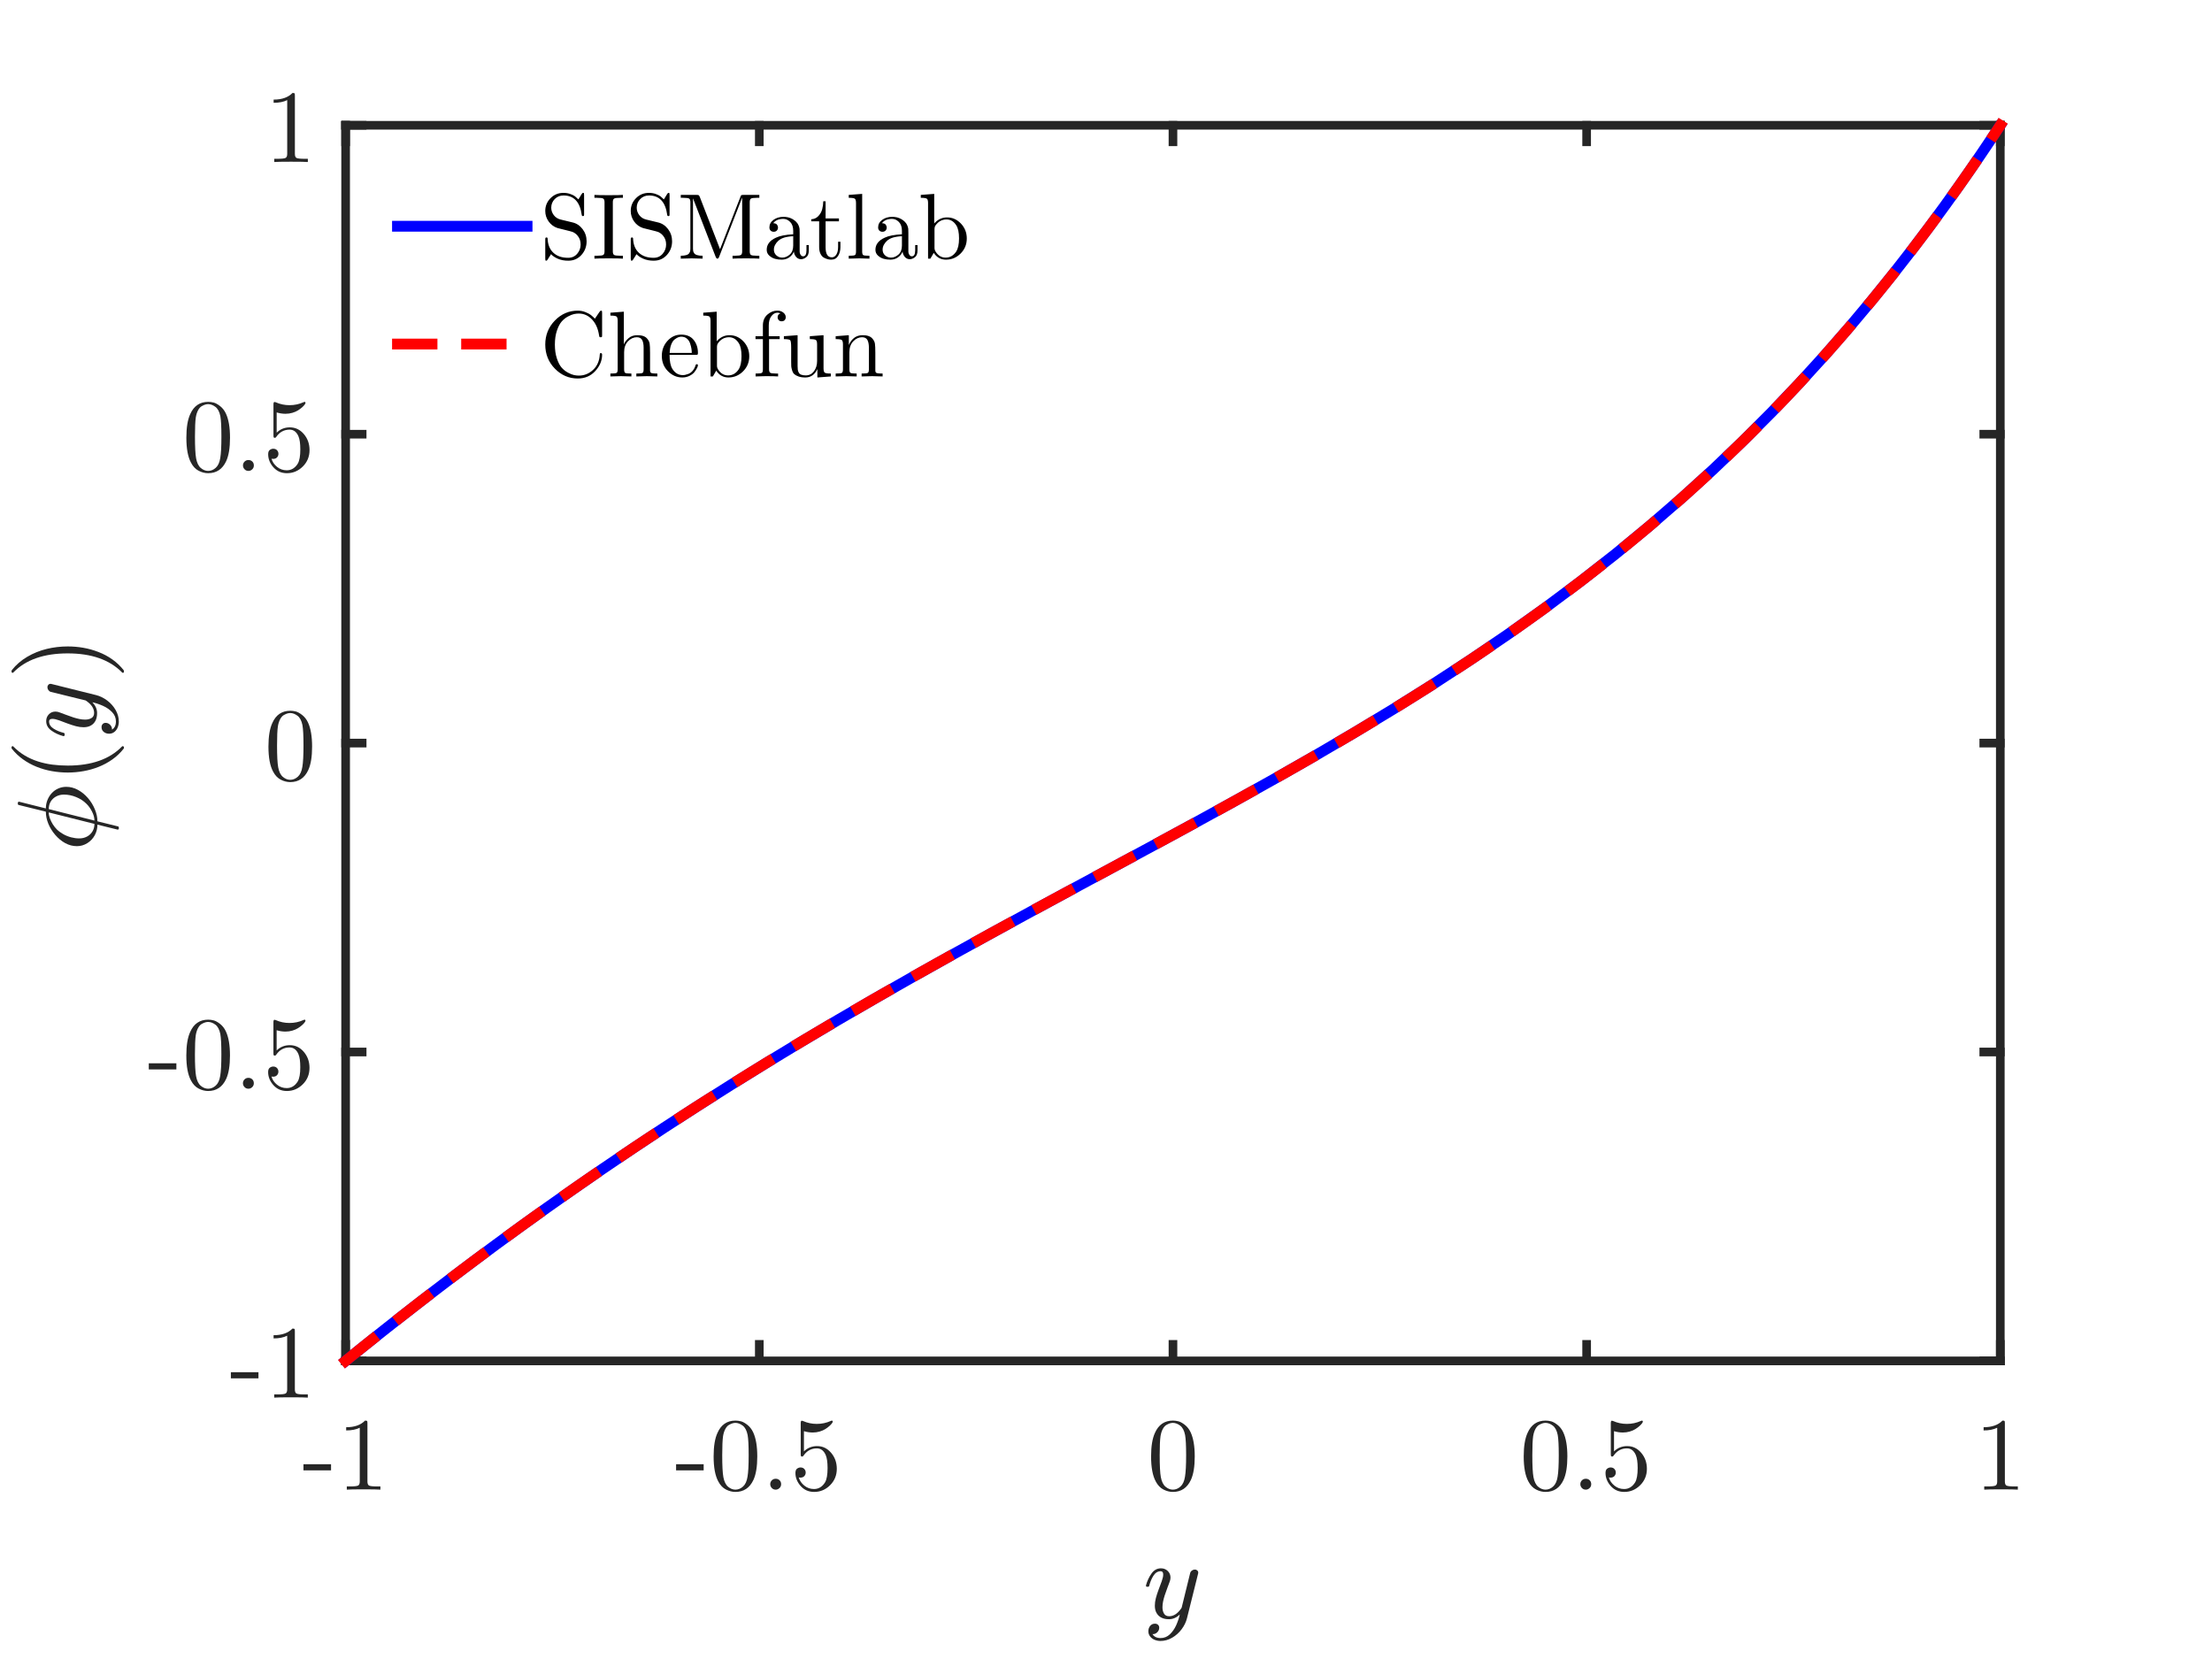 <?xml version="1.0"?>
<!DOCTYPE svg PUBLIC '-//W3C//DTD SVG 1.0//EN'
          'http://www.w3.org/TR/2001/REC-SVG-20010904/DTD/svg10.dtd'>
<svg xmlns:xlink="http://www.w3.org/1999/xlink" style="fill-opacity:1; color-rendering:auto; color-interpolation:auto; text-rendering:auto; stroke:black; stroke-linecap:square; stroke-miterlimit:10; shape-rendering:auto; stroke-opacity:1; fill:black; stroke-dasharray:none; font-weight:normal; stroke-width:1; font-family:'Dialog'; font-style:normal; stroke-linejoin:miter; font-size:12px; stroke-dashoffset:0; image-rendering:auto;" width="512" height="384" xmlns="http://www.w3.org/2000/svg"
><rect width="100%" height="100%" fill="#333333" stroke="none"/><!--Generated by the Batik Graphics2D SVG Generator--><defs id="genericDefs"
  /><g
  ><defs id="defs1"
    ><clipPath clipPathUnits="userSpaceOnUse" id="clipPath1"
      ><path d="M0 0 L512 0 L512 384 L0 384 L0 0 Z"
      /></clipPath
    ></defs
    ><g style="fill:white; stroke:white;"
    ><rect x="0" y="0" width="512" style="clip-path:url(#clipPath1); stroke:none;" height="384"
    /></g
    ><g style="fill:white; text-rendering:optimizeSpeed; color-rendering:optimizeSpeed; image-rendering:optimizeSpeed; shape-rendering:crispEdges; stroke:white; color-interpolation:sRGB;"
    ><rect x="0" width="512" height="384" y="0" style="stroke:none;"
      /><path style="stroke:none;" d="M80 315 L463 315 L463 29 L80 29 Z"
    /></g
    ><g style="fill:rgb(38,38,38); text-rendering:geometricPrecision; image-rendering:optimizeQuality; color-rendering:optimizeQuality; stroke-linejoin:round; stroke:rgb(38,38,38); color-interpolation:linearRGB; stroke-width:2;"
    ><line y2="315" style="fill:none;" x1="80" x2="463" y1="315"
      /><line y2="29" style="fill:none;" x1="80" x2="463" y1="29"
      /><line y2="311.175" style="fill:none;" x1="80" x2="80" y1="315"
      /><line y2="311.175" style="fill:none;" x1="175.75" x2="175.75" y1="315"
      /><line y2="311.175" style="fill:none;" x1="271.5" x2="271.5" y1="315"
      /><line y2="311.175" style="fill:none;" x1="367.25" x2="367.25" y1="315"
      /><line y2="311.175" style="fill:none;" x1="463" x2="463" y1="315"
      /><line y2="32.825" style="fill:none;" x1="80" x2="80" y1="29"
      /><line y2="32.825" style="fill:none;" x1="175.75" x2="175.75" y1="29"
      /><line y2="32.825" style="fill:none;" x1="271.5" x2="271.5" y1="29"
      /><line y2="32.825" style="fill:none;" x1="367.25" x2="367.25" y1="29"
      /><line y2="32.825" style="fill:none;" x1="463" x2="463" y1="29"
    /></g
    ><g transform="translate(80,321.8)" style="font-size:24px; fill:rgb(38,38,38); text-rendering:geometricPrecision; image-rendering:optimizeQuality; color-rendering:optimizeQuality; font-family:'CMU Serif'; stroke:rgb(38,38,38); color-interpolation:linearRGB;"
    ><path style="stroke:none;" d="M-9.76 18.536 L-9.76 17.12 L-3.376 17.12 L-3.376 18.536 ZM0.128 9.296 L0.128 8.552 Q3.008 8.552 4.496 7.016 Q4.904 7.016 4.976 7.112 Q5.048 7.208 5.048 7.64 L5.048 21.104 Q5.048 21.824 5.396 22.04 Q5.744 22.256 7.28 22.256 L8.048 22.256 L8.048 23 Q7.208 22.928 4.16 22.928 Q1.112 22.928 0.272 23 L0.272 22.256 L1.04 22.256 Q2.552 22.256 2.912 22.04 Q3.272 21.824 3.272 21.104 L3.272 8.672 Q2.024 9.296 0.128 9.296 Z"
    /></g
    ><g transform="translate(175.75,321.8)" style="font-size:24px; fill:rgb(38,38,38); text-rendering:geometricPrecision; image-rendering:optimizeQuality; color-rendering:optimizeQuality; font-family:'CMU Serif'; stroke:rgb(38,38,38); color-interpolation:linearRGB;"
    ><path style="stroke:none;" d="M-19.26 18.536 L-19.26 17.12 L-12.876 17.12 L-12.876 18.536 ZM-10.572 15.32 Q-10.572 11.792 -9.684 9.872 Q-8.436 7.016 -5.508 7.016 Q-4.884 7.016 -4.236 7.184 Q-3.588 7.352 -2.76 8 Q-1.932 8.648 -1.428 9.704 Q-0.468 11.744 -0.468 15.32 Q-0.468 18.824 -1.356 20.744 Q-2.652 23.528 -5.532 23.528 Q-6.612 23.528 -7.704 22.976 Q-8.796 22.424 -9.492 21.104 Q-10.572 19.112 -10.572 15.32 ZM-8.58 15.032 Q-8.58 18.656 -8.316 20.096 Q-8.028 21.656 -7.224 22.328 Q-6.42 23 -5.532 23 Q-4.572 23 -3.768 22.28 Q-2.964 21.56 -2.724 20 Q-2.46 18.464 -2.46 15.032 Q-2.46 11.696 -2.7 10.352 Q-3.012 8.792 -3.852 8.168 Q-4.692 7.544 -5.532 7.544 Q-5.844 7.544 -6.18 7.64 Q-6.516 7.736 -6.996 8 Q-7.476 8.264 -7.848 8.936 Q-8.22 9.608 -8.388 10.616 Q-8.58 11.912 -8.58 15.032 ZM2.892 22.616 Q2.532 22.232 2.532 21.728 Q2.532 21.224 2.892 20.852 Q3.252 20.48 3.804 20.48 Q4.332 20.48 4.692 20.828 Q5.052 21.176 5.052 21.728 Q5.052 22.28 4.668 22.64 Q4.284 23 3.804 23 Q3.252 23 2.892 22.616 ZM8.364 19.136 Q8.364 18.416 8.748 18.14 Q9.132 17.864 9.54 17.864 Q10.092 17.864 10.416 18.212 Q10.74 18.56 10.74 19.04 Q10.74 19.52 10.416 19.868 Q10.092 20.216 9.54 20.216 Q9.276 20.216 9.132 20.168 Q9.444 21.272 10.416 22.064 Q11.388 22.856 12.66 22.856 Q14.268 22.856 15.228 21.296 Q15.804 20.288 15.804 18.008 Q15.804 15.992 15.372 14.984 Q14.7 13.448 13.332 13.448 Q11.388 13.448 10.236 15.128 Q10.092 15.344 9.924 15.344 Q9.684 15.344 9.636 15.212 Q9.588 15.08 9.588 14.72 L9.588 7.616 Q9.588 7.04 9.828 7.04 Q9.924 7.04 10.116 7.112 Q11.628 7.784 13.308 7.784 Q15.036 7.784 16.572 7.088 Q16.692 7.016 16.764 7.016 Q17.004 7.016 17.004 7.28 Q17.004 7.376 16.812 7.652 Q16.62 7.928 16.212 8.288 Q15.804 8.648 15.276 8.984 Q14.748 9.32 13.98 9.548 Q13.212 9.776 12.372 9.776 Q11.364 9.776 10.332 9.464 L10.332 14.144 Q11.58 12.92 13.38 12.92 Q15.3 12.92 16.62 14.468 Q17.94 16.016 17.94 18.176 Q17.94 20.432 16.38 21.98 Q14.82 23.528 12.708 23.528 Q10.788 23.528 9.576 22.16 Q8.364 20.792 8.364 19.136 Z"
    /></g
    ><g transform="translate(271.5,321.8)" style="font-size:24px; fill:rgb(38,38,38); text-rendering:geometricPrecision; image-rendering:optimizeQuality; color-rendering:optimizeQuality; font-family:'CMU Serif'; stroke:rgb(38,38,38); color-interpolation:linearRGB;"
    ><path style="stroke:none;" d="M-5.064 15.32 Q-5.064 11.792 -4.176 9.872 Q-2.928 7.016 0 7.016 Q0.624 7.016 1.272 7.184 Q1.92 7.352 2.748 8 Q3.576 8.648 4.08 9.704 Q5.04 11.744 5.04 15.32 Q5.04 18.824 4.152 20.744 Q2.856 23.528 -0.024 23.528 Q-1.104 23.528 -2.196 22.976 Q-3.288 22.424 -3.984 21.104 Q-5.064 19.112 -5.064 15.32 ZM-3.072 15.032 Q-3.072 18.656 -2.808 20.096 Q-2.52 21.656 -1.716 22.328 Q-0.912 23 -0.024 23 Q0.936 23 1.74 22.28 Q2.544 21.56 2.784 20 Q3.048 18.464 3.048 15.032 Q3.048 11.696 2.808 10.352 Q2.496 8.792 1.656 8.168 Q0.816 7.544 -0.024 7.544 Q-0.336 7.544 -0.672 7.64 Q-1.008 7.736 -1.488 8 Q-1.968 8.264 -2.34 8.936 Q-2.712 9.608 -2.88 10.616 Q-3.072 11.912 -3.072 15.032 Z"
    /></g
    ><g transform="translate(367.25,321.8)" style="font-size:24px; fill:rgb(38,38,38); text-rendering:geometricPrecision; image-rendering:optimizeQuality; color-rendering:optimizeQuality; font-family:'CMU Serif'; stroke:rgb(38,38,38); color-interpolation:linearRGB;"
    ><path style="stroke:none;" d="M-14.564 15.32 Q-14.564 11.792 -13.676 9.872 Q-12.428 7.016 -9.5 7.016 Q-8.876 7.016 -8.228 7.184 Q-7.58 7.352 -6.752 8 Q-5.924 8.648 -5.42 9.704 Q-4.46 11.744 -4.46 15.32 Q-4.46 18.824 -5.348 20.744 Q-6.644 23.528 -9.524 23.528 Q-10.604 23.528 -11.696 22.976 Q-12.788 22.424 -13.484 21.104 Q-14.564 19.112 -14.564 15.32 ZM-12.572 15.032 Q-12.572 18.656 -12.308 20.096 Q-12.02 21.656 -11.216 22.328 Q-10.412 23 -9.524 23 Q-8.564 23 -7.76 22.28 Q-6.956 21.56 -6.716 20 Q-6.452 18.464 -6.452 15.032 Q-6.452 11.696 -6.692 10.352 Q-7.004 8.792 -7.844 8.168 Q-8.684 7.544 -9.524 7.544 Q-9.836 7.544 -10.172 7.64 Q-10.508 7.736 -10.988 8 Q-11.468 8.264 -11.84 8.936 Q-12.212 9.608 -12.38 10.616 Q-12.572 11.912 -12.572 15.032 ZM-1.1 22.616 Q-1.46 22.232 -1.46 21.728 Q-1.46 21.224 -1.1 20.852 Q-0.74 20.48 -0.188 20.48 Q0.34 20.48 0.7 20.828 Q1.06 21.176 1.06 21.728 Q1.06 22.28 0.676 22.64 Q0.292 23 -0.188 23 Q-0.74 23 -1.1 22.616 ZM4.372 19.136 Q4.372 18.416 4.756 18.14 Q5.14 17.864 5.548 17.864 Q6.1 17.864 6.424 18.212 Q6.748 18.56 6.748 19.04 Q6.748 19.52 6.424 19.868 Q6.1 20.216 5.548 20.216 Q5.284 20.216 5.14 20.168 Q5.452 21.272 6.424 22.064 Q7.396 22.856 8.668 22.856 Q10.276 22.856 11.236 21.296 Q11.812 20.288 11.812 18.008 Q11.812 15.992 11.38 14.984 Q10.708 13.448 9.34 13.448 Q7.396 13.448 6.244 15.128 Q6.1 15.344 5.932 15.344 Q5.692 15.344 5.644 15.212 Q5.596 15.08 5.596 14.72 L5.596 7.616 Q5.596 7.04 5.836 7.04 Q5.932 7.04 6.124 7.112 Q7.636 7.784 9.316 7.784 Q11.044 7.784 12.58 7.088 Q12.7 7.016 12.772 7.016 Q13.012 7.016 13.012 7.28 Q13.012 7.376 12.82 7.652 Q12.628 7.928 12.22 8.288 Q11.812 8.648 11.284 8.984 Q10.756 9.32 9.988 9.548 Q9.22 9.776 8.38 9.776 Q7.372 9.776 6.34 9.464 L6.34 14.144 Q7.588 12.92 9.388 12.92 Q11.308 12.92 12.628 14.468 Q13.948 16.016 13.948 18.176 Q13.948 20.432 12.388 21.98 Q10.828 23.528 8.716 23.528 Q6.796 23.528 5.584 22.16 Q4.372 20.792 4.372 19.136 Z"
    /></g
    ><g transform="translate(463,321.8)" style="font-size:24px; fill:rgb(38,38,38); text-rendering:geometricPrecision; image-rendering:optimizeQuality; color-rendering:optimizeQuality; font-family:'CMU Serif'; stroke:rgb(38,38,38); color-interpolation:linearRGB;"
    ><path style="stroke:none;" d="M-3.864 9.296 L-3.864 8.552 Q-0.984 8.552 0.504 7.016 Q0.912 7.016 0.984 7.112 Q1.056 7.208 1.056 7.64 L1.056 21.104 Q1.056 21.824 1.404 22.04 Q1.752 22.256 3.288 22.256 L4.056 22.256 L4.056 23 Q3.216 22.928 0.168 22.928 Q-2.88 22.928 -3.72 23 L-3.72 22.256 L-2.952 22.256 Q-1.44 22.256 -1.08 22.04 Q-0.72 21.824 -0.72 21.104 L-0.72 8.672 Q-1.968 9.296 -3.864 9.296 Z"
    /></g
    ><g transform="translate(271.5,352.32)" style="font-size:26.4px; fill:rgb(38,38,38); text-rendering:geometricPrecision; image-rendering:optimizeQuality; color-rendering:optimizeQuality; font-family:'mwa_cmmi10'; stroke:rgb(38,38,38); color-interpolation:linearRGB;"
    ><path style="stroke:none;" d="M-4.758 25.895 Q-4.211 26.832 -2.852 26.832 Q-1.633 26.832 -0.727 25.973 Q0.18 25.113 0.734 23.887 Q1.289 22.66 1.586 21.379 Q0.43 22.473 -0.914 22.473 Q-1.945 22.473 -2.664 22.113 Q-3.383 21.754 -3.789 21.051 Q-4.195 20.348 -4.195 19.348 Q-4.195 18.488 -3.961 17.598 Q-3.727 16.707 -3.32 15.606 Q-2.914 14.504 -2.602 13.691 Q-2.258 12.738 -2.258 12.129 Q-2.258 11.363 -2.836 11.363 Q-3.867 11.363 -4.531 12.418 Q-5.195 13.473 -5.508 14.785 Q-5.555 14.957 -5.727 14.957 L-6.023 14.957 Q-6.242 14.957 -6.242 14.707 L-6.242 14.629 Q-5.82 13.082 -4.961 11.887 Q-4.102 10.691 -2.773 10.691 Q-1.852 10.691 -1.211 11.301 Q-0.57 11.91 -0.57 12.848 Q-0.57 13.332 -0.789 13.863 Q-0.898 14.176 -1.305 15.246 Q-1.711 16.317 -1.93 17.012 Q-2.148 17.707 -2.289 18.379 Q-2.43 19.051 -2.43 19.723 Q-2.43 20.582 -2.062 21.184 Q-1.695 21.785 -0.883 21.785 Q0.727 21.785 2.008 19.817 L3.977 11.801 Q4.055 11.457 4.375 11.215 Q4.695 10.973 5.07 10.973 Q5.383 10.973 5.617 11.176 Q5.852 11.379 5.852 11.707 Q5.852 11.848 5.82 11.91 L3.242 22.254 Q2.914 23.582 2 24.801 Q1.086 26.02 -0.203 26.762 Q-1.492 27.504 -2.898 27.504 Q-3.57 27.504 -4.227 27.246 Q-4.883 26.988 -5.289 26.465 Q-5.695 25.942 -5.695 25.254 Q-5.695 24.535 -5.281 24.02 Q-4.867 23.504 -4.164 23.504 Q-3.742 23.504 -3.461 23.762 Q-3.18 24.02 -3.18 24.442 Q-3.18 25.035 -3.625 25.481 Q-4.07 25.926 -4.664 25.926 Q-4.68 25.91 -4.711 25.902 Q-4.742 25.895 -4.758 25.895 Z"
    /></g
    ><g style="fill:rgb(38,38,38); text-rendering:geometricPrecision; image-rendering:optimizeQuality; color-rendering:optimizeQuality; stroke-linejoin:round; stroke:rgb(38,38,38); color-interpolation:linearRGB; stroke-width:2;"
    ><line y2="29" style="fill:none;" x1="80" x2="80" y1="315"
      /><line y2="29" style="fill:none;" x1="463" x2="463" y1="315"
      /><line y2="315" style="fill:none;" x1="80" x2="83.825" y1="315"
      /><line y2="243.5" style="fill:none;" x1="80" x2="83.825" y1="243.5"
      /><line y2="172" style="fill:none;" x1="80" x2="83.825" y1="172"
      /><line y2="100.5" style="fill:none;" x1="80" x2="83.825" y1="100.5"
      /><line y2="29" style="fill:none;" x1="80" x2="83.825" y1="29"
      /><line y2="315" style="fill:none;" x1="463" x2="459.175" y1="315"
      /><line y2="243.5" style="fill:none;" x1="463" x2="459.175" y1="243.5"
      /><line y2="172" style="fill:none;" x1="463" x2="459.175" y1="172"
      /><line y2="100.5" style="fill:none;" x1="463" x2="459.175" y1="100.5"
      /><line y2="29" style="fill:none;" x1="463" x2="459.175" y1="29"
    /></g
    ><g transform="translate(73.2,315)" style="font-size:24px; fill:rgb(38,38,38); text-rendering:geometricPrecision; image-rendering:optimizeQuality; color-rendering:optimizeQuality; font-family:'CMU Serif'; stroke:rgb(38,38,38); color-interpolation:linearRGB;"
    ><path style="stroke:none;" d="M-19.76 4.036 L-19.76 2.62 L-13.376 2.62 L-13.376 4.036 ZM-9.872 -5.204 L-9.872 -5.948 Q-6.992 -5.948 -5.504 -7.484 Q-5.096 -7.484 -5.024 -7.388 Q-4.952 -7.292 -4.952 -6.86 L-4.952 6.604 Q-4.952 7.324 -4.604 7.54 Q-4.256 7.756 -2.72 7.756 L-1.952 7.756 L-1.952 8.5 Q-2.792 8.428 -5.84 8.428 Q-8.888 8.428 -9.728 8.5 L-9.728 7.756 L-8.96 7.756 Q-7.448 7.756 -7.088 7.54 Q-6.728 7.324 -6.728 6.604 L-6.728 -5.828 Q-7.976 -5.204 -9.872 -5.204 Z"
    /></g
    ><g transform="translate(73.2,243.5)" style="font-size:24px; fill:rgb(38,38,38); text-rendering:geometricPrecision; image-rendering:optimizeQuality; color-rendering:optimizeQuality; font-family:'CMU Serif'; stroke:rgb(38,38,38); color-interpolation:linearRGB;"
    ><path style="stroke:none;" d="M-38.76 4.036 L-38.76 2.62 L-32.376 2.62 L-32.376 4.036 ZM-30.072 0.82 Q-30.072 -2.708 -29.184 -4.628 Q-27.936 -7.484 -25.008 -7.484 Q-24.384 -7.484 -23.736 -7.316 Q-23.088 -7.148 -22.26 -6.5 Q-21.432 -5.852 -20.928 -4.796 Q-19.968 -2.756 -19.968 0.82 Q-19.968 4.324 -20.856 6.244 Q-22.152 9.028 -25.032 9.028 Q-26.112 9.028 -27.204 8.476 Q-28.296 7.924 -28.992 6.604 Q-30.072 4.612 -30.072 0.82 ZM-28.08 0.532 Q-28.08 4.156 -27.816 5.596 Q-27.528 7.156 -26.724 7.828 Q-25.92 8.5 -25.032 8.5 Q-24.072 8.5 -23.268 7.78 Q-22.464 7.06 -22.224 5.5 Q-21.96 3.964 -21.96 0.532 Q-21.96 -2.804 -22.2 -4.148 Q-22.512 -5.708 -23.352 -6.332 Q-24.192 -6.956 -25.032 -6.956 Q-25.344 -6.956 -25.68 -6.86 Q-26.016 -6.764 -26.496 -6.5 Q-26.976 -6.236 -27.348 -5.564 Q-27.72 -4.892 -27.888 -3.884 Q-28.08 -2.588 -28.08 0.532 ZM-16.608 8.116 Q-16.968 7.732 -16.968 7.228 Q-16.968 6.724 -16.608 6.352 Q-16.248 5.98 -15.696 5.98 Q-15.168 5.98 -14.808 6.328 Q-14.448 6.676 -14.448 7.228 Q-14.448 7.78 -14.832 8.14 Q-15.216 8.5 -15.696 8.5 Q-16.248 8.5 -16.608 8.116 ZM-11.136 4.636 Q-11.136 3.916 -10.752 3.64 Q-10.368 3.364 -9.96 3.364 Q-9.408 3.364 -9.084 3.712 Q-8.76 4.06 -8.76 4.54 Q-8.76 5.02 -9.084 5.368 Q-9.408 5.716 -9.96 5.716 Q-10.224 5.716 -10.368 5.668 Q-10.056 6.772 -9.084 7.564 Q-8.112 8.356 -6.84 8.356 Q-5.232 8.356 -4.272 6.796 Q-3.696 5.788 -3.696 3.508 Q-3.696 1.492 -4.128 0.484 Q-4.8 -1.052 -6.168 -1.052 Q-8.112 -1.052 -9.264 0.628 Q-9.408 0.844 -9.576 0.844 Q-9.816 0.844 -9.864 0.712 Q-9.912 0.58 -9.912 0.22 L-9.912 -6.884 Q-9.912 -7.46 -9.672 -7.46 Q-9.576 -7.46 -9.384 -7.388 Q-7.872 -6.716 -6.192 -6.716 Q-4.464 -6.716 -2.928 -7.412 Q-2.808 -7.484 -2.736 -7.484 Q-2.496 -7.484 -2.496 -7.22 Q-2.496 -7.124 -2.688 -6.848 Q-2.88 -6.572 -3.288 -6.212 Q-3.696 -5.852 -4.224 -5.516 Q-4.752 -5.18 -5.52 -4.952 Q-6.288 -4.724 -7.128 -4.724 Q-8.136 -4.724 -9.168 -5.036 L-9.168 -0.356 Q-7.92 -1.58 -6.12 -1.58 Q-4.2 -1.58 -2.88 -0.032 Q-1.56 1.516 -1.56 3.676 Q-1.56 5.932 -3.12 7.48 Q-4.68 9.028 -6.792 9.028 Q-8.712 9.028 -9.924 7.66 Q-11.136 6.292 -11.136 4.636 Z"
    /></g
    ><g transform="translate(73.2,172)" style="font-size:24px; fill:rgb(38,38,38); text-rendering:geometricPrecision; image-rendering:optimizeQuality; color-rendering:optimizeQuality; font-family:'CMU Serif'; stroke:rgb(38,38,38); color-interpolation:linearRGB;"
    ><path style="stroke:none;" d="M-11.064 0.82 Q-11.064 -2.708 -10.176 -4.628 Q-8.928 -7.484 -6 -7.484 Q-5.376 -7.484 -4.728 -7.316 Q-4.08 -7.148 -3.252 -6.5 Q-2.424 -5.852 -1.92 -4.796 Q-0.96 -2.756 -0.96 0.82 Q-0.96 4.324 -1.848 6.244 Q-3.144 9.028 -6.024 9.028 Q-7.104 9.028 -8.196 8.476 Q-9.288 7.924 -9.984 6.604 Q-11.064 4.612 -11.064 0.82 ZM-9.072 0.532 Q-9.072 4.156 -8.808 5.596 Q-8.52 7.156 -7.716 7.828 Q-6.912 8.5 -6.024 8.5 Q-5.064 8.5 -4.26 7.78 Q-3.456 7.06 -3.216 5.5 Q-2.952 3.964 -2.952 0.532 Q-2.952 -2.804 -3.192 -4.148 Q-3.504 -5.708 -4.344 -6.332 Q-5.184 -6.956 -6.024 -6.956 Q-6.336 -6.956 -6.672 -6.86 Q-7.008 -6.764 -7.488 -6.5 Q-7.968 -6.236 -8.34 -5.564 Q-8.712 -4.892 -8.88 -3.884 Q-9.072 -2.588 -9.072 0.532 Z"
    /></g
    ><g transform="translate(73.2,100.5)" style="font-size:24px; fill:rgb(38,38,38); text-rendering:geometricPrecision; image-rendering:optimizeQuality; color-rendering:optimizeQuality; font-family:'CMU Serif'; stroke:rgb(38,38,38); color-interpolation:linearRGB;"
    ><path style="stroke:none;" d="M-30.064 0.82 Q-30.064 -2.708 -29.176 -4.628 Q-27.928 -7.484 -25 -7.484 Q-24.376 -7.484 -23.728 -7.316 Q-23.08 -7.148 -22.252 -6.5 Q-21.424 -5.852 -20.92 -4.796 Q-19.96 -2.756 -19.96 0.82 Q-19.96 4.324 -20.848 6.244 Q-22.144 9.028 -25.024 9.028 Q-26.104 9.028 -27.196 8.476 Q-28.288 7.924 -28.984 6.604 Q-30.064 4.612 -30.064 0.82 ZM-28.072 0.532 Q-28.072 4.156 -27.808 5.596 Q-27.52 7.156 -26.716 7.828 Q-25.912 8.5 -25.024 8.5 Q-24.064 8.5 -23.26 7.78 Q-22.456 7.06 -22.216 5.5 Q-21.952 3.964 -21.952 0.532 Q-21.952 -2.804 -22.192 -4.148 Q-22.504 -5.708 -23.344 -6.332 Q-24.184 -6.956 -25.024 -6.956 Q-25.336 -6.956 -25.672 -6.86 Q-26.008 -6.764 -26.488 -6.5 Q-26.968 -6.236 -27.34 -5.564 Q-27.712 -4.892 -27.88 -3.884 Q-28.072 -2.588 -28.072 0.532 ZM-16.6 8.116 Q-16.96 7.732 -16.96 7.228 Q-16.96 6.724 -16.6 6.352 Q-16.24 5.98 -15.688 5.98 Q-15.16 5.98 -14.8 6.328 Q-14.44 6.676 -14.44 7.228 Q-14.44 7.78 -14.824 8.14 Q-15.208 8.5 -15.688 8.5 Q-16.24 8.5 -16.6 8.116 ZM-11.128 4.636 Q-11.128 3.916 -10.744 3.64 Q-10.36 3.364 -9.952 3.364 Q-9.4 3.364 -9.076 3.712 Q-8.752 4.06 -8.752 4.54 Q-8.752 5.02 -9.076 5.368 Q-9.4 5.716 -9.952 5.716 Q-10.216 5.716 -10.36 5.668 Q-10.048 6.772 -9.076 7.564 Q-8.104 8.356 -6.832 8.356 Q-5.224 8.356 -4.264 6.796 Q-3.688 5.788 -3.688 3.508 Q-3.688 1.492 -4.12 0.484 Q-4.792 -1.052 -6.16 -1.052 Q-8.104 -1.052 -9.256 0.628 Q-9.4 0.844 -9.568 0.844 Q-9.808 0.844 -9.856 0.712 Q-9.904 0.58 -9.904 0.22 L-9.904 -6.884 Q-9.904 -7.46 -9.664 -7.46 Q-9.568 -7.46 -9.376 -7.388 Q-7.864 -6.716 -6.184 -6.716 Q-4.456 -6.716 -2.92 -7.412 Q-2.8 -7.484 -2.728 -7.484 Q-2.488 -7.484 -2.488 -7.22 Q-2.488 -7.124 -2.68 -6.848 Q-2.872 -6.572 -3.28 -6.212 Q-3.688 -5.852 -4.216 -5.516 Q-4.744 -5.18 -5.512 -4.952 Q-6.28 -4.724 -7.12 -4.724 Q-8.128 -4.724 -9.16 -5.036 L-9.16 -0.356 Q-7.912 -1.58 -6.112 -1.58 Q-4.192 -1.58 -2.872 -0.032 Q-1.552 1.516 -1.552 3.676 Q-1.552 5.932 -3.112 7.48 Q-4.672 9.028 -6.784 9.028 Q-8.704 9.028 -9.916 7.66 Q-11.128 6.292 -11.128 4.636 Z"
    /></g
    ><g transform="translate(73.2,29)" style="font-size:24px; fill:rgb(38,38,38); text-rendering:geometricPrecision; image-rendering:optimizeQuality; color-rendering:optimizeQuality; font-family:'CMU Serif'; stroke:rgb(38,38,38); color-interpolation:linearRGB;"
    ><path style="stroke:none;" d="M-9.864 -5.204 L-9.864 -5.948 Q-6.984 -5.948 -5.496 -7.484 Q-5.088 -7.484 -5.016 -7.388 Q-4.944 -7.292 -4.944 -6.86 L-4.944 6.604 Q-4.944 7.324 -4.596 7.54 Q-4.248 7.756 -2.712 7.756 L-1.944 7.756 L-1.944 8.5 Q-2.784 8.428 -5.832 8.428 Q-8.88 8.428 -9.72 8.5 L-9.72 7.756 L-8.952 7.756 Q-7.44 7.756 -7.08 7.54 Q-6.72 7.324 -6.72 6.604 L-6.72 -5.828 Q-7.968 -5.204 -9.864 -5.204 Z"
    /></g
    ><g transform="translate(31.68,172) rotate(-90)" style="font-size:26.4px; fill:rgb(38,38,38); text-rendering:geometricPrecision; image-rendering:optimizeQuality; color-rendering:optimizeQuality; font-family:'mwb_cmmi10'; stroke:rgb(38,38,38); color-interpolation:linearRGB;"
    ><path style="stroke:none;" d="M-20.03 -4.442 L-18.874 -9.129 Q-20.186 -9.129 -21.327 -9.746 Q-22.468 -10.364 -23.163 -11.473 Q-23.858 -12.582 -23.858 -13.879 Q-23.858 -15.285 -23.163 -16.567 Q-22.468 -17.848 -21.249 -18.895 Q-20.03 -19.942 -18.64 -20.504 Q-17.249 -21.067 -15.874 -21.067 L-14.311 -27.395 Q-14.264 -27.551 -14.108 -27.551 L-13.796 -27.551 Q-13.686 -27.551 -13.624 -27.457 Q-13.561 -27.363 -13.561 -27.285 L-15.124 -21.067 Q-14.139 -21.067 -13.226 -20.715 Q-12.311 -20.363 -11.608 -19.723 Q-10.905 -19.082 -10.514 -18.207 Q-10.124 -17.332 -10.124 -16.348 Q-10.124 -14.942 -10.819 -13.66 Q-11.514 -12.379 -12.694 -11.348 Q-13.874 -10.317 -15.327 -9.723 Q-16.78 -9.129 -18.108 -9.129 L-19.296 -4.317 Q-19.358 -4.176 -19.515 -4.176 L-19.827 -4.176 Q-19.921 -4.176 -19.976 -4.27 Q-20.03 -4.364 -20.03 -4.442 ZM-18.702 -9.817 L-16.046 -20.395 Q-16.718 -20.395 -17.436 -20.129 Q-18.155 -19.863 -18.796 -19.457 Q-19.436 -19.051 -19.968 -18.535 Q-20.593 -17.895 -21.077 -17.035 Q-21.561 -16.176 -21.811 -15.215 Q-22.061 -14.254 -22.061 -13.332 Q-22.061 -12.348 -21.64 -11.551 Q-21.218 -10.754 -20.452 -10.285 Q-19.686 -9.817 -18.702 -9.817 ZM-17.936 -9.817 Q-16.952 -9.817 -15.851 -10.379 Q-14.749 -10.942 -14.03 -11.692 Q-13.061 -12.66 -12.491 -14.059 Q-11.921 -15.457 -11.921 -16.895 Q-11.921 -17.863 -12.343 -18.668 Q-12.764 -19.473 -13.522 -19.934 Q-14.28 -20.395 -15.28 -20.395 L-17.936 -9.817 Z"
      /><path style="stroke:none;" d="M-1.284 -3.051 Q-2.738 -4.192 -3.784 -5.676 Q-4.831 -7.16 -5.495 -8.832 Q-6.16 -10.504 -6.488 -12.332 Q-6.816 -14.16 -6.816 -16.004 Q-6.816 -17.863 -6.488 -19.692 Q-6.16 -21.52 -5.48 -23.215 Q-4.8 -24.91 -3.745 -26.379 Q-2.691 -27.848 -1.284 -28.957 Q-1.284 -29.004 -1.159 -29.004 L-0.909 -29.004 Q-0.847 -29.004 -0.777 -28.934 Q-0.706 -28.863 -0.706 -28.77 Q-0.706 -28.66 -0.769 -28.613 Q-2.034 -27.363 -2.878 -25.942 Q-3.722 -24.52 -4.238 -22.918 Q-4.753 -21.317 -4.98 -19.59 Q-5.206 -17.863 -5.206 -16.004 Q-5.206 -7.739 -0.784 -3.442 Q-0.706 -3.379 -0.706 -3.239 Q-0.706 -3.176 -0.777 -3.09 Q-0.847 -3.004 -0.909 -3.004 L-1.159 -3.004 Q-1.284 -3.004 -1.284 -3.051 Z"
      /><path style="stroke:none;" d="M3.107 -5.785 Q3.654 -4.848 5.013 -4.848 Q6.232 -4.848 7.138 -5.707 Q8.045 -6.567 8.599 -7.793 Q9.154 -9.02 9.451 -10.301 Q8.295 -9.207 6.951 -9.207 Q5.92 -9.207 5.201 -9.567 Q4.482 -9.926 4.076 -10.629 Q3.67 -11.332 3.67 -12.332 Q3.67 -13.192 3.904 -14.082 Q4.138 -14.973 4.545 -16.074 Q4.951 -17.176 5.263 -17.988 Q5.607 -18.942 5.607 -19.551 Q5.607 -20.317 5.029 -20.317 Q3.998 -20.317 3.334 -19.262 Q2.67 -18.207 2.357 -16.895 Q2.31 -16.723 2.139 -16.723 L1.842 -16.723 Q1.623 -16.723 1.623 -16.973 L1.623 -17.051 Q2.045 -18.598 2.904 -19.793 Q3.764 -20.988 5.092 -20.988 Q6.013 -20.988 6.654 -20.379 Q7.295 -19.77 7.295 -18.832 Q7.295 -18.348 7.076 -17.817 Q6.967 -17.504 6.56 -16.434 Q6.154 -15.364 5.935 -14.668 Q5.717 -13.973 5.576 -13.301 Q5.435 -12.629 5.435 -11.957 Q5.435 -11.098 5.803 -10.496 Q6.17 -9.895 6.982 -9.895 Q8.592 -9.895 9.873 -11.864 L11.842 -19.879 Q11.92 -20.223 12.24 -20.465 Q12.56 -20.707 12.935 -20.707 Q13.248 -20.707 13.482 -20.504 Q13.717 -20.301 13.717 -19.973 Q13.717 -19.832 13.685 -19.77 L11.107 -9.426 Q10.779 -8.098 9.865 -6.879 Q8.951 -5.66 7.662 -4.918 Q6.373 -4.176 4.967 -4.176 Q4.295 -4.176 3.639 -4.434 Q2.982 -4.692 2.576 -5.215 Q2.17 -5.739 2.17 -6.426 Q2.17 -7.145 2.584 -7.66 Q2.998 -8.176 3.701 -8.176 Q4.123 -8.176 4.404 -7.918 Q4.685 -7.66 4.685 -7.239 Q4.685 -6.645 4.24 -6.199 Q3.795 -5.754 3.201 -5.754 Q3.185 -5.77 3.154 -5.777 Q3.123 -5.785 3.107 -5.785 Z"
      /><path style="stroke:none;" d="M16.498 -3.004 Q16.263 -3.004 16.263 -3.239 Q16.263 -3.348 16.326 -3.395 Q20.763 -7.739 20.763 -16.004 Q20.763 -24.27 16.373 -28.567 Q16.263 -28.629 16.263 -28.77 Q16.263 -28.863 16.334 -28.934 Q16.404 -29.004 16.498 -29.004 L16.748 -29.004 Q16.81 -29.004 16.873 -28.957 Q18.732 -27.488 19.974 -25.379 Q21.217 -23.27 21.795 -20.879 Q22.373 -18.488 22.373 -16.004 Q22.373 -14.16 22.06 -12.379 Q21.748 -10.598 21.076 -8.864 Q20.404 -7.129 19.357 -5.66 Q18.31 -4.192 16.873 -3.051 Q16.81 -3.004 16.748 -3.004 L16.498 -3.004 Z"
    /></g
    ><g style="stroke-linecap:butt; fill:blue; text-rendering:geometricPrecision; image-rendering:optimizeQuality; color-rendering:optimizeQuality; stroke-linejoin:round; stroke:blue; color-interpolation:linearRGB; stroke-width:2.5;"
    ><path d="M462.942 29.088 L462.481 29.788 L461.56 31.18 L460.181 33.246 L458.347 35.958 L456.063 39.284 L453.335 43.183 L450.168 47.607 L446.571 52.506 L442.553 57.823 L438.122 63.502 L433.289 69.484 L428.067 75.711 L422.468 82.126 L416.505 88.674 L410.193 95.303 L403.547 101.968 L396.583 108.625 L389.317 115.239 L381.767 121.778 L373.952 128.218 L365.89 134.539 L357.601 140.728 L349.104 146.778 L340.42 152.687 L331.57 158.455 L322.575 164.09 L313.458 169.602 L304.239 175.001 L294.942 180.304 L285.588 185.524 L276.2 190.678 L266.8 195.781 L257.412 200.848 L248.058 205.893 L238.761 210.927 L229.542 215.958 L220.424 220.992 L211.43 226.032 L202.58 231.077 L193.896 236.125 L185.399 241.167 L177.11 246.195 L169.048 251.195 L161.233 256.151 L153.683 261.048 L146.417 265.864 L139.453 270.58 L132.807 275.172 L126.495 279.619 L120.532 283.897 L114.933 287.983 L109.71 291.855 L104.878 295.49 L100.448 298.867 L96.429 301.967 L92.832 304.771 L89.665 307.262 L86.937 309.426 L84.653 311.25 L82.819 312.722 L81.44 313.834 L80.519 314.58 L80.058 314.953" style="fill:none; fill-rule:evenodd;"
    /></g
    ><g style="stroke-linecap:butt; fill:red; text-rendering:geometricPrecision; image-rendering:optimizeQuality; color-rendering:optimizeQuality; stroke-linejoin:bevel; stroke-dasharray:8,8; stroke:red; color-interpolation:linearRGB; stroke-width:2.5; stroke-miterlimit:1;"
    ><path d="M80 315 L80.004 314.997 L80.015 314.988 L80.034 314.972 L80.061 314.951 L80.094 314.923 L80.136 314.89 L80.185 314.85 L80.242 314.804 L80.306 314.752 L80.378 314.694 L80.457 314.63 L80.544 314.559 L80.638 314.483 L80.74 314.4 L80.85 314.312 L80.967 314.217 L81.091 314.116 L81.223 314.01 L81.363 313.897 L81.51 313.778 L81.665 313.653 L81.827 313.522 L81.996 313.386 L82.173 313.243 L82.358 313.094 L82.55 312.94 L82.749 312.779 L82.956 312.612 L83.17 312.44 L83.392 312.262 L83.621 312.078 L83.858 311.888 L84.102 311.692 L84.353 311.49 L84.612 311.283 L84.878 311.07 L85.152 310.851 L85.433 310.626 L85.721 310.396 L86.016 310.16 L86.319 309.918 L86.629 309.671 L86.947 309.418 L87.272 309.16 L87.604 308.896 L87.943 308.626 L88.29 308.351 L88.643 308.071 L89.004 307.785 L89.373 307.494 L89.748 307.197 L90.131 306.895 L90.52 306.587 L90.917 306.275 L91.321 305.957 L91.733 305.633 L92.151 305.305 L92.576 304.971 L93.008 304.632 L93.448 304.289 L93.894 303.94 L94.348 303.586 L94.808 303.227 L95.276 302.863 L95.75 302.494 L96.231 302.12 L96.72 301.741 L97.215 301.358 L97.717 300.969 L98.226 300.576 L98.741 300.179 L99.264 299.776 L99.793 299.369 L100.329 298.957 L100.872 298.541 L101.422 298.12 L101.978 297.695 L102.541 297.266 L103.111 296.832 L103.687 296.393 L104.27 295.951 L104.86 295.504 L105.456 295.052 L106.059 294.597 L106.668 294.138 L107.284 293.674 L107.906 293.206 L108.535 292.735 L109.17 292.259 L109.811 291.779 L110.459 291.296 L111.113 290.809 L111.774 290.318 L112.441 289.823 L113.114 289.325 L113.793 288.823 L114.479 288.317 L115.171 287.808 L115.869 287.295 L116.573 286.779 L117.284 286.259 L118 285.736 L118.722 285.21 L119.451 284.681 L120.185 284.148 L120.926 283.612 L121.672 283.073 L122.424 282.531 L123.183 281.986 L123.947 281.438 L124.717 280.887 L125.492 280.333 L126.274 279.776 L127.061 279.217 L127.854 278.654 L128.652 278.09 L129.457 277.522 L130.266 276.952 L131.082 276.379 L131.903 275.804 L132.729 275.227 L133.561 274.647 L134.398 274.064 L135.241 273.48 L136.089 272.893 L136.942 272.304 L137.801 271.713 L138.665 271.119 L139.535 270.524 L140.409 269.926 L141.289 269.327 L142.174 268.726 L143.064 268.123 L143.959 267.518 L144.859 266.911 L145.764 266.303 L146.674 265.692 L147.589 265.081 L148.509 264.467 L149.433 263.853 L150.363 263.236 L151.297 262.618 L152.236 261.999 L153.18 261.378 L154.128 260.756 L155.081 260.133 L156.039 259.508 L157.001 258.883 L157.968 258.256 L158.939 257.628 L159.915 256.998 L160.895 256.368 L161.879 255.737 L162.868 255.105 L163.861 254.472 L164.858 253.838 L165.86 253.203 L166.865 252.568 L167.875 251.931 L168.889 251.294 L169.907 250.656 L170.929 250.018 L171.955 249.379 L172.985 248.739 L174.019 248.099 L175.056 247.458 L176.097 246.816 L177.143 246.175 L178.192 245.532 L179.244 244.89 L180.3 244.246 L181.36 243.603 L182.424 242.959 L183.49 242.315 L184.561 241.671 L185.635 241.026 L186.712 240.381 L187.792 239.736 L188.876 239.091 L189.963 238.445 L191.054 237.8 L192.147 237.154 L193.244 236.508 L194.343 235.862 L195.446 235.216 L196.552 234.57 L197.661 233.924 L198.772 233.278 L199.887 232.632 L201.004 231.986 L202.124 231.34 L203.247 230.694 L204.373 230.048 L205.501 229.402 L206.632 228.756 L207.765 228.11 L208.901 227.464 L210.039 226.819 L211.18 226.173 L212.323 225.528 L213.469 224.882 L214.617 224.237 L215.767 223.592 L216.919 222.947 L218.073 222.302 L219.23 221.657 L220.388 221.012 L221.549 220.367 L222.711 219.723 L223.876 219.078 L225.042 218.434 L226.21 217.79 L227.38 217.145 L228.552 216.501 L229.726 215.857 L230.901 215.213 L232.077 214.569 L233.256 213.925 L234.435 213.281 L235.617 212.637 L236.799 211.994 L237.983 211.35 L239.168 210.706 L240.355 210.062 L241.543 209.417 L242.732 208.773 L243.922 208.129 L245.113 207.485 L246.305 206.84 L247.499 206.196 L248.693 205.551 L249.888 204.906 L251.084 204.261 L252.281 203.615 L253.478 202.969 L254.677 202.323 L255.875 201.677 L257.075 201.03 L258.275 200.383 L259.476 199.736 L260.677 199.088 L261.878 198.44 L263.08 197.791 L264.282 197.142 L265.485 196.492 L266.688 195.842 L267.89 195.191 L269.094 194.54 L270.297 193.887 L271.5 193.235 L272.703 192.581 L273.906 191.927 L275.11 191.272 L276.312 190.616 L277.515 189.959 L278.718 189.302 L279.92 188.643 L281.122 187.984 L282.323 187.324 L283.524 186.663 L284.725 186 L285.925 185.337 L287.125 184.673 L288.324 184.007 L289.522 183.34 L290.719 182.672 L291.916 182.003 L293.112 181.333 L294.307 180.661 L295.501 179.988 L296.695 179.314 L297.887 178.638 L299.078 177.96 L300.268 177.282 L301.457 176.602 L302.645 175.92 L303.832 175.237 L305.017 174.552 L306.201 173.865 L307.384 173.177 L308.565 172.487 L309.745 171.796 L310.923 171.103 L312.099 170.408 L313.274 169.711 L314.448 169.012 L315.62 168.312 L316.79 167.609 L317.958 166.905 L319.124 166.199 L320.289 165.491 L321.451 164.78 L322.612 164.068 L323.77 163.354 L324.927 162.638 L326.081 161.919 L327.233 161.199 L328.384 160.476 L329.531 159.752 L330.677 159.025 L331.82 158.296 L332.961 157.565 L334.099 156.831 L335.235 156.095 L336.368 155.357 L337.499 154.617 L338.627 153.875 L339.753 153.13 L340.876 152.383 L341.996 151.634 L343.113 150.882 L344.228 150.128 L345.339 149.372 L346.448 148.613 L347.554 147.852 L348.657 147.089 L349.756 146.324 L350.853 145.556 L351.946 144.786 L353.037 144.013 L354.124 143.238 L355.208 142.461 L356.288 141.681 L357.365 140.9 L358.439 140.115 L359.51 139.329 L360.576 138.541 L361.64 137.75 L362.7 136.957 L363.756 136.161 L364.808 135.364 L365.857 134.564 L366.902 133.762 L367.944 132.958 L368.981 132.152 L370.015 131.344 L371.045 130.533 L372.071 129.721 L373.093 128.906 L374.111 128.09 L375.125 127.272 L376.135 126.451 L377.14 125.629 L378.142 124.805 L379.139 123.98 L380.132 123.152 L381.121 122.323 L382.105 121.492 L383.085 120.66 L384.061 119.826 L385.032 118.99 L385.999 118.153 L386.961 117.315 L387.919 116.475 L388.872 115.634 L389.82 114.791 L390.764 113.948 L391.703 113.103 L392.637 112.257 L393.567 111.41 L394.491 110.562 L395.411 109.714 L396.326 108.864 L397.236 108.014 L398.141 107.163 L399.041 106.312 L399.936 105.46 L400.826 104.607 L401.711 103.754 L402.591 102.901 L403.465 102.048 L404.335 101.194 L405.199 100.341 L406.058 99.487 L406.911 98.634 L407.759 97.781 L408.602 96.928 L409.439 96.075 L410.271 95.223 L411.098 94.372 L411.918 93.521 L412.734 92.671 L413.543 91.822 L414.348 90.974 L415.146 90.127 L415.939 89.281 L416.726 88.436 L417.508 87.593 L418.283 86.751 L419.053 85.911 L419.817 85.072 L420.575 84.235 L421.328 83.4 L422.074 82.567 L422.815 81.737 L423.549 80.908 L424.278 80.082 L425 79.258 L425.716 78.437 L426.427 77.618 L427.131 76.803 L427.829 75.99 L428.521 75.18 L429.207 74.374 L429.886 73.57 L430.559 72.77 L431.226 71.974 L431.887 71.181 L432.541 70.392 L433.189 69.607 L433.83 68.825 L434.466 68.048 L435.094 67.275 L435.716 66.507 L436.332 65.743 L436.941 64.983 L437.544 64.229 L438.14 63.479 L438.73 62.734 L439.313 61.994 L439.889 61.259 L440.459 60.53 L441.022 59.806 L441.578 59.088 L442.128 58.376 L442.671 57.669 L443.207 56.968 L443.736 56.274 L444.259 55.585 L444.774 54.903 L445.283 54.227 L445.785 53.558 L446.28 52.896 L446.769 52.24 L447.25 51.591 L447.724 50.95 L448.192 50.315 L448.652 49.688 L449.106 49.068 L449.552 48.455 L449.992 47.851 L450.424 47.254 L450.849 46.664 L451.267 46.083 L451.679 45.51 L452.083 44.945 L452.48 44.388 L452.869 43.84 L453.252 43.3 L453.627 42.769 L453.995 42.246 L454.357 41.732 L454.71 41.227 L455.057 40.731 L455.396 40.245 L455.728 39.767 L456.053 39.299 L456.371 38.84 L456.681 38.391 L456.984 37.951 L457.279 37.52 L457.567 37.1 L457.848 36.689 L458.122 36.289 L458.388 35.898 L458.647 35.517 L458.898 35.147 L459.142 34.786 L459.379 34.436 L459.608 34.097 L459.83 33.768 L460.044 33.449 L460.251 33.141 L460.45 32.843 L460.642 32.557 L460.827 32.281 L461.004 32.015 L461.173 31.761 L461.335 31.518 L461.49 31.285 L461.637 31.064 L461.777 30.854 L461.909 30.654 L462.033 30.466 L462.15 30.289 L462.26 30.124 L462.361 29.97 L462.456 29.826 L462.543 29.695 L462.622 29.574 L462.694 29.465 L462.758 29.368 L462.815 29.282 L462.864 29.207 L462.906 29.144 L462.94 29.092 L462.966 29.052 L462.985 29.023 L462.996 29.006 L463 29" style="fill:none; fill-rule:evenodd;"
    /></g
    ><g transform="translate(125,52.367)" style="font-size:21.6px; text-rendering:geometricPrecision; color-rendering:optimizeQuality; image-rendering:optimizeQuality; font-family:'CMU Serif'; color-interpolation:linearRGB;"
    ><path style="stroke:none;" d="M1.21 7.457 L1.21 3.137 Q1.21 2.899 1.22 2.813 Q1.231 2.726 1.296 2.662 Q1.361 2.597 1.49 2.597 Q1.728 2.597 1.75 2.813 Q1.814 4.951 3.089 6.139 Q4.342 7.306 6.502 7.306 Q7.798 7.306 8.597 6.377 Q9.396 5.448 9.396 4.217 Q9.396 3.05 8.726 2.23 Q8.446 1.862 8.089 1.625 Q7.733 1.387 7.517 1.312 Q7.301 1.236 6.89 1.128 Q4.212 0.48 4.039 0.415 Q2.765 -0.017 1.987 -1.108 Q1.21 -2.198 1.21 -3.538 Q1.21 -5.266 2.43 -6.497 Q3.65 -7.728 5.422 -7.728 Q6.307 -7.728 7.052 -7.447 Q7.798 -7.166 8.1 -6.918 Q8.402 -6.67 8.878 -6.216 L9.634 -7.447 Q9.806 -7.728 9.958 -7.728 Q10.13 -7.728 10.163 -7.631 Q10.195 -7.534 10.195 -7.21 L10.195 -2.868 Q10.195 -2.63 10.184 -2.544 Q10.174 -2.458 10.109 -2.404 Q10.044 -2.35 9.914 -2.35 Q9.698 -2.35 9.655 -2.609 Q9.05 -7.123 5.443 -7.123 Q4.212 -7.123 3.402 -6.292 Q2.592 -5.46 2.592 -4.294 Q2.592 -3.343 3.186 -2.566 Q3.78 -1.788 4.774 -1.55 L7.538 -0.881 Q8.921 -0.557 9.85 0.664 Q10.778 1.884 10.778 3.482 Q10.778 5.318 9.58 6.647 Q8.381 7.975 6.523 7.975 Q5.184 7.975 4.147 7.532 Q3.11 7.09 2.549 6.463 Q2.117 7.176 1.836 7.586 L1.771 7.694 Q1.598 7.975 1.447 7.975 Q1.274 7.975 1.242 7.867 Q1.21 7.759 1.21 7.457 ZM12.593 7.5 L12.593 6.83 L13.154 6.83 Q14.364 6.83 14.645 6.636 Q14.926 6.442 14.926 5.815 L14.926 -5.568 Q14.926 -6.194 14.645 -6.389 Q14.364 -6.583 13.154 -6.583 L12.593 -6.583 L12.593 -7.253 Q13.349 -7.188 15.898 -7.188 Q18.425 -7.188 19.181 -7.253 L19.181 -6.583 L18.619 -6.583 Q17.41 -6.583 17.129 -6.389 Q16.848 -6.194 16.848 -5.568 L16.848 5.815 Q16.848 6.442 17.129 6.636 Q17.41 6.83 18.619 6.83 L19.181 6.83 L19.181 7.5 Q18.425 7.435 15.876 7.435 Q13.349 7.435 12.593 7.5 ZM20.995 7.457 L20.995 3.137 Q20.995 2.899 21.006 2.813 Q21.017 2.726 21.082 2.662 Q21.146 2.597 21.276 2.597 Q21.514 2.597 21.535 2.813 Q21.6 4.951 22.874 6.139 Q24.127 7.306 26.287 7.306 Q27.583 7.306 28.382 6.377 Q29.182 5.448 29.182 4.217 Q29.182 3.05 28.512 2.23 Q28.231 1.862 27.875 1.625 Q27.518 1.387 27.302 1.312 Q27.086 1.236 26.676 1.128 Q23.998 0.48 23.825 0.415 Q22.55 -0.017 21.773 -1.108 Q20.995 -2.198 20.995 -3.538 Q20.995 -5.266 22.216 -6.497 Q23.436 -7.728 25.207 -7.728 Q26.093 -7.728 26.838 -7.447 Q27.583 -7.166 27.886 -6.918 Q28.188 -6.67 28.663 -6.216 L29.419 -7.447 Q29.592 -7.728 29.743 -7.728 Q29.916 -7.728 29.948 -7.631 Q29.981 -7.534 29.981 -7.21 L29.981 -2.868 Q29.981 -2.63 29.97 -2.544 Q29.959 -2.458 29.894 -2.404 Q29.83 -2.35 29.7 -2.35 Q29.484 -2.35 29.441 -2.609 Q28.836 -7.123 25.229 -7.123 Q23.998 -7.123 23.188 -6.292 Q22.378 -5.46 22.378 -4.294 Q22.378 -3.343 22.972 -2.566 Q23.566 -1.788 24.559 -1.55 L27.324 -0.881 Q28.706 -0.557 29.635 0.664 Q30.564 1.884 30.564 3.482 Q30.564 5.318 29.365 6.647 Q28.166 7.975 26.309 7.975 Q24.97 7.975 23.933 7.532 Q22.896 7.09 22.334 6.463 Q21.902 7.176 21.622 7.586 L21.557 7.694 Q21.384 7.975 21.233 7.975 Q21.06 7.975 21.028 7.867 Q20.995 7.759 20.995 7.457 ZM32.573 7.5 L32.573 6.83 Q33.35 6.83 33.847 6.679 Q34.344 6.528 34.528 6.236 Q34.711 5.945 34.754 5.75 Q34.798 5.556 34.798 5.232 L34.798 -5.568 Q34.798 -6.194 34.528 -6.389 Q34.258 -6.583 33.091 -6.583 L32.573 -6.583 L32.573 -7.253 L36.223 -7.253 Q36.612 -7.253 36.72 -7.188 Q36.828 -7.123 36.979 -6.778 L41.666 5.318 L46.397 -6.842 Q46.505 -7.145 46.602 -7.199 Q46.699 -7.253 47.11 -7.253 L50.76 -7.253 L50.76 -6.583 L50.242 -6.583 Q49.075 -6.583 48.805 -6.389 Q48.535 -6.194 48.535 -5.568 L48.535 5.815 Q48.535 6.442 48.805 6.636 Q49.075 6.83 50.242 6.83 L50.76 6.83 L50.76 7.5 Q49.961 7.435 47.671 7.435 Q45.36 7.435 44.561 7.5 L44.561 6.83 L45.079 6.83 Q46.246 6.83 46.516 6.636 Q46.786 6.442 46.786 5.815 L46.786 -6.583 L46.764 -6.583 L41.45 7.09 Q41.299 7.5 41.062 7.5 Q40.802 7.5 40.63 7.025 L35.424 -6.41 L35.402 -6.41 L35.402 5.232 Q35.402 5.556 35.446 5.75 Q35.489 5.945 35.672 6.236 Q35.856 6.528 36.353 6.679 Q36.85 6.83 37.627 6.83 L37.627 7.5 Q35.359 7.435 35.1 7.435 Q34.841 7.435 32.573 7.5 ZM52.466 5.448 Q52.466 3.612 54.626 2.64 Q55.922 2.014 58.601 1.862 L58.601 1.063 Q58.601 -0.276 57.899 -0.989 Q57.197 -1.702 56.311 -1.702 Q54.734 -1.702 53.978 -0.708 Q54.626 -0.686 54.853 -0.362 Q55.08 -0.038 55.08 0.286 Q55.08 0.718 54.81 0.998 Q54.54 1.279 54.086 1.279 Q53.654 1.279 53.374 1.009 Q53.093 0.739 53.093 0.264 Q53.093 -0.794 54.043 -1.486 Q54.994 -2.177 56.354 -2.177 Q58.126 -2.177 59.314 -0.989 Q59.681 -0.622 59.864 -0.146 Q60.048 0.329 60.07 0.642 Q60.091 0.955 60.091 1.56 L60.091 5.88 Q60.091 6.01 60.134 6.215 Q60.178 6.42 60.372 6.69 Q60.566 6.96 60.89 6.96 Q61.668 6.96 61.668 5.578 L61.668 4.368 L62.208 4.368 L62.208 5.578 Q62.208 6.722 61.603 7.176 Q60.998 7.63 60.437 7.63 Q59.724 7.63 59.27 7.1 Q58.817 6.571 58.752 5.858 Q58.428 6.679 57.683 7.208 Q56.938 7.738 55.922 7.738 Q55.145 7.738 54.41 7.543 Q53.676 7.349 53.071 6.809 Q52.466 6.269 52.466 5.448 ZM54.13 5.426 Q54.13 6.226 54.702 6.744 Q55.274 7.262 56.074 7.262 Q56.981 7.262 57.791 6.56 Q58.601 5.858 58.601 4.476 L58.601 2.316 Q56.203 2.402 55.166 3.353 Q54.13 4.303 54.13 5.426 ZM62.77 -1.14 L62.77 -1.615 Q63.763 -1.658 64.422 -2.36 Q65.081 -3.062 65.308 -3.926 Q65.534 -4.79 65.556 -5.784 L66.096 -5.784 L66.096 -1.81 L69.185 -1.81 L69.185 -1.14 L66.096 -1.14 L66.096 4.865 Q66.096 7.198 67.543 7.198 Q68.17 7.198 68.58 6.56 Q68.99 5.923 68.99 4.778 L68.99 3.59 L69.53 3.59 L69.53 4.822 Q69.53 5.988 68.99 6.863 Q68.45 7.738 67.392 7.738 Q67.003 7.738 66.614 7.64 Q66.226 7.543 65.729 7.284 Q65.232 7.025 64.919 6.388 Q64.606 5.75 64.606 4.822 L64.606 -1.14 ZM71.453 7.5 L71.453 6.83 Q72.598 6.83 72.868 6.69 Q73.138 6.55 73.138 5.858 L73.138 -5.374 Q73.138 -6.173 72.857 -6.378 Q72.576 -6.583 71.453 -6.583 L71.453 -7.253 L74.563 -7.49 L74.563 5.858 Q74.563 6.55 74.833 6.69 Q75.103 6.83 76.248 6.83 L76.248 7.5 Q75.989 7.5 75.438 7.478 Q74.887 7.457 74.488 7.446 Q74.088 7.435 73.85 7.435 Q73.591 7.435 71.453 7.5 ZM77.63 5.448 Q77.63 3.612 79.79 2.64 Q81.086 2.014 83.765 1.862 L83.765 1.063 Q83.765 -0.276 83.063 -0.989 Q82.361 -1.702 81.475 -1.702 Q79.898 -1.702 79.142 -0.708 Q79.79 -0.686 80.017 -0.362 Q80.244 -0.038 80.244 0.286 Q80.244 0.718 79.974 0.998 Q79.704 1.279 79.25 1.279 Q78.818 1.279 78.538 1.009 Q78.257 0.739 78.257 0.264 Q78.257 -0.794 79.207 -1.486 Q80.158 -2.177 81.518 -2.177 Q83.29 -2.177 84.478 -0.989 Q84.845 -0.622 85.028 -0.146 Q85.212 0.329 85.234 0.642 Q85.255 0.955 85.255 1.56 L85.255 5.88 Q85.255 6.01 85.298 6.215 Q85.342 6.42 85.536 6.69 Q85.73 6.96 86.054 6.96 Q86.832 6.96 86.832 5.578 L86.832 4.368 L87.372 4.368 L87.372 5.578 Q87.372 6.722 86.767 7.176 Q86.162 7.63 85.601 7.63 Q84.888 7.63 84.434 7.1 Q83.981 6.571 83.916 5.858 Q83.592 6.679 82.847 7.208 Q82.102 7.738 81.086 7.738 Q80.309 7.738 79.574 7.543 Q78.84 7.349 78.235 6.809 Q77.63 6.269 77.63 5.448 ZM79.294 5.426 Q79.294 6.226 79.866 6.744 Q80.438 7.262 81.238 7.262 Q82.145 7.262 82.955 6.56 Q83.765 5.858 83.765 4.476 L83.765 2.316 Q81.367 2.402 80.33 3.353 Q79.294 4.303 79.294 5.426 ZM88.128 -6.583 L88.128 -7.253 L91.238 -7.49 L91.238 -0.643 Q92.491 -2.047 94.198 -2.047 Q96.055 -2.047 97.416 -0.622 Q98.777 0.804 98.777 2.834 Q98.777 4.886 97.351 6.312 Q95.926 7.738 93.96 7.738 Q92.167 7.738 91.13 6.161 Q90.374 7.478 90.353 7.5 L89.813 7.5 L89.813 -5.374 Q89.813 -6.173 89.532 -6.378 Q89.251 -6.583 88.128 -6.583 ZM91.303 5.038 Q91.303 5.491 91.606 5.945 Q92.47 7.262 93.874 7.262 Q95.386 7.262 96.314 5.88 Q96.984 4.843 96.984 2.813 Q96.984 0.804 96.358 -0.19 Q95.494 -1.572 94.09 -1.572 Q92.513 -1.572 91.541 -0.19 Q91.303 0.156 91.303 0.588 Z"
    /></g
    ><g style="stroke-linecap:butt; fill:blue; text-rendering:geometricPrecision; image-rendering:optimizeQuality; color-rendering:optimizeQuality; stroke-linejoin:round; stroke:blue; color-interpolation:linearRGB; stroke-width:2.5;"
    ><line y2="52.367" style="fill:none;" x1="92" x2="122" y1="52.367"
    /></g
    ><g transform="translate(125,79.632)" style="font-size:21.6px; text-rendering:geometricPrecision; color-rendering:optimizeQuality; image-rendering:optimizeQuality; font-family:'CMU Serif'; color-interpolation:linearRGB;"
    ><path style="stroke:none;" d="M1.21 0.113 Q1.21 -3.149 3.434 -5.438 Q5.659 -7.728 8.726 -7.728 Q9.677 -7.728 10.519 -7.382 Q11.362 -7.037 11.75 -6.734 Q12.139 -6.432 12.701 -5.87 L13.781 -7.469 Q13.954 -7.728 14.126 -7.728 Q14.299 -7.728 14.332 -7.631 Q14.364 -7.534 14.364 -7.21 L14.364 -2.09 Q14.364 -1.745 14.321 -1.658 Q14.278 -1.572 14.018 -1.572 Q13.802 -1.572 13.759 -1.637 Q13.716 -1.702 13.673 -1.939 Q13.349 -4.272 12.053 -5.665 Q10.757 -7.058 8.964 -7.058 Q8.446 -7.058 7.873 -6.94 Q7.301 -6.821 6.469 -6.378 Q5.638 -5.935 5 -5.201 Q4.363 -4.466 3.899 -3.084 Q3.434 -1.702 3.434 0.134 Q3.434 1.949 3.899 3.342 Q4.363 4.735 5 5.459 Q5.638 6.182 6.469 6.625 Q7.301 7.068 7.884 7.187 Q8.467 7.306 8.986 7.306 Q10.843 7.306 12.269 5.988 Q13.694 4.67 13.824 2.446 Q13.846 2.338 13.846 2.294 Q13.846 2.251 13.867 2.197 Q13.889 2.143 13.943 2.122 Q13.997 2.1 14.083 2.1 Q14.364 2.1 14.364 2.467 Q14.364 4.519 12.787 6.247 Q11.21 7.975 8.726 7.975 Q5.659 7.975 3.434 5.696 Q1.21 3.418 1.21 0.113 ZM16.286 7.5 L16.286 6.83 Q17.431 6.83 17.701 6.69 Q17.971 6.55 17.971 5.858 L17.971 -5.374 Q17.971 -6.173 17.69 -6.378 Q17.41 -6.583 16.286 -6.583 L16.286 -7.253 L19.397 -7.49 L19.397 0.026 L19.418 0.026 Q19.764 -0.751 20.542 -1.399 Q21.319 -2.047 22.529 -2.047 Q24.149 -2.047 24.797 -1.248 Q25.272 -0.708 25.369 -0.103 Q25.466 0.502 25.466 2.057 L25.466 6.182 Q25.488 6.636 25.834 6.733 Q26.179 6.83 27.151 6.83 L27.151 7.5 Q24.948 7.435 24.732 7.435 Q24.559 7.435 22.291 7.5 L22.291 6.83 Q23.436 6.83 23.706 6.69 Q23.976 6.55 23.976 5.858 L23.976 0.826 Q23.976 -0.276 23.641 -0.924 Q23.306 -1.572 22.378 -1.572 Q21.254 -1.572 20.358 -0.632 Q19.462 0.307 19.462 1.884 L19.462 5.858 Q19.462 6.55 19.732 6.69 Q20.002 6.83 21.146 6.83 L21.146 7.5 Q18.943 7.435 18.727 7.435 Q18.554 7.435 16.286 7.5 ZM28.188 2.748 Q28.188 0.718 29.495 -0.73 Q30.802 -2.177 32.681 -2.177 Q34.582 -2.177 35.564 -0.946 Q36.547 0.286 36.547 2.057 Q36.547 2.381 36.461 2.446 Q36.374 2.51 36.007 2.51 L29.981 2.51 Q29.981 4.714 30.629 5.75 Q31.536 7.198 33.07 7.198 Q33.286 7.198 33.534 7.154 Q33.782 7.111 34.301 6.928 Q34.819 6.744 35.273 6.247 Q35.726 5.75 35.986 4.973 Q36.05 4.67 36.266 4.67 Q36.547 4.67 36.547 4.93 Q36.547 5.124 36.342 5.545 Q36.137 5.966 35.748 6.474 Q35.359 6.982 34.603 7.36 Q33.847 7.738 32.94 7.738 Q31.039 7.738 29.614 6.301 Q28.188 4.865 28.188 2.748 ZM30.002 2.057 L35.122 2.057 Q35.122 1.603 35.046 1.096 Q34.97 0.588 34.744 -0.114 Q34.517 -0.816 33.988 -1.259 Q33.458 -1.702 32.681 -1.702 Q32.335 -1.702 31.957 -1.55 Q31.579 -1.399 31.126 -1.043 Q30.672 -0.686 30.359 0.124 Q30.046 0.934 30.002 2.057 ZM37.778 -6.583 L37.778 -7.253 L40.889 -7.49 L40.889 -0.643 Q42.142 -2.047 43.848 -2.047 Q45.706 -2.047 47.066 -0.622 Q48.427 0.804 48.427 2.834 Q48.427 4.886 47.002 6.312 Q45.576 7.738 43.61 7.738 Q41.818 7.738 40.781 6.161 Q40.025 7.478 40.003 7.5 L39.463 7.5 L39.463 -5.374 Q39.463 -6.173 39.182 -6.378 Q38.902 -6.583 37.778 -6.583 ZM40.954 5.038 Q40.954 5.491 41.256 5.945 Q42.12 7.262 43.524 7.262 Q45.036 7.262 45.965 5.88 Q46.634 4.843 46.634 2.813 Q46.634 0.804 46.008 -0.19 Q45.144 -1.572 43.74 -1.572 Q42.163 -1.572 41.191 -0.19 Q40.954 0.156 40.954 0.588 ZM49.874 -1.14 L49.874 -1.81 L51.581 -1.81 L51.581 -4.294 Q51.581 -5.892 52.618 -6.81 Q53.654 -7.728 54.929 -7.728 Q55.771 -7.728 56.322 -7.274 Q56.873 -6.821 56.873 -6.216 Q56.873 -5.806 56.624 -5.536 Q56.376 -5.266 55.922 -5.266 Q55.49 -5.266 55.242 -5.536 Q54.994 -5.806 54.994 -6.194 Q54.994 -6.886 55.642 -7.102 Q55.318 -7.253 54.929 -7.253 Q54.151 -7.253 53.546 -6.454 Q52.942 -5.654 52.942 -4.315 L52.942 -1.81 L55.469 -1.81 L55.469 -1.14 L53.006 -1.14 L53.006 5.815 Q53.006 6.442 53.266 6.636 Q53.525 6.83 54.648 6.83 L55.102 6.83 L55.102 7.5 Q54.238 7.435 52.358 7.435 Q52.099 7.435 51.689 7.446 Q51.278 7.457 50.738 7.478 Q50.198 7.5 49.896 7.5 L49.896 6.83 Q51.041 6.83 51.311 6.69 Q51.581 6.55 51.581 5.858 L51.581 -1.14 ZM56.441 -1.14 L56.441 -1.81 L59.616 -2.047 L59.616 5.124 Q59.616 5.642 59.659 5.945 Q59.702 6.247 59.875 6.593 Q60.048 6.938 60.458 7.1 Q60.869 7.262 61.517 7.262 Q62.683 7.262 63.407 6.301 Q64.13 5.34 64.13 3.914 L64.13 0.07 Q64.13 -0.73 63.85 -0.935 Q63.569 -1.14 62.446 -1.14 L62.446 -1.81 L65.621 -2.047 L65.621 5.621 Q65.621 6.42 65.902 6.625 Q66.182 6.83 67.306 6.83 L67.306 7.5 L64.195 7.738 L64.195 5.794 Q63.288 7.738 61.409 7.738 Q60.458 7.738 59.81 7.5 Q59.162 7.262 58.838 6.96 Q58.514 6.658 58.342 6.074 Q58.169 5.491 58.147 5.135 Q58.126 4.778 58.126 4.087 L58.126 0.847 Q58.126 -0.622 57.91 -0.881 Q57.694 -1.14 56.441 -1.14 ZM68.429 7.5 L68.429 6.83 Q69.574 6.83 69.844 6.69 Q70.114 6.55 70.114 5.858 L70.114 0.07 Q70.114 -0.73 69.833 -0.935 Q69.552 -1.14 68.429 -1.14 L68.429 -1.81 L71.474 -2.047 L71.474 0.221 Q72.49 -2.047 74.671 -2.047 Q76.291 -2.047 76.939 -1.248 Q77.414 -0.708 77.512 -0.103 Q77.609 0.502 77.609 2.057 L77.609 6.182 Q77.63 6.636 77.976 6.733 Q78.322 6.83 79.294 6.83 L79.294 7.5 Q77.09 7.435 76.874 7.435 Q76.702 7.435 74.434 7.5 L74.434 6.83 Q75.578 6.83 75.848 6.69 Q76.118 6.55 76.118 5.858 L76.118 0.826 Q76.118 -0.276 75.784 -0.924 Q75.449 -1.572 74.52 -1.572 Q73.397 -1.572 72.5 -0.632 Q71.604 0.307 71.604 1.884 L71.604 5.858 Q71.604 6.55 71.874 6.69 Q72.144 6.83 73.289 6.83 L73.289 7.5 Q71.086 7.435 70.87 7.435 Q70.697 7.435 68.429 7.5 Z"
    /></g
    ><g style="stroke-linecap:butt; fill:red; text-rendering:geometricPrecision; image-rendering:optimizeQuality; color-rendering:optimizeQuality; stroke-linejoin:bevel; stroke-dasharray:8,8; stroke:red; color-interpolation:linearRGB; stroke-width:2.5; stroke-miterlimit:1;"
    ><line y2="79.632" style="fill:none;" x1="92" x2="122" y1="79.632"
    /></g
  ></g
></svg
>
